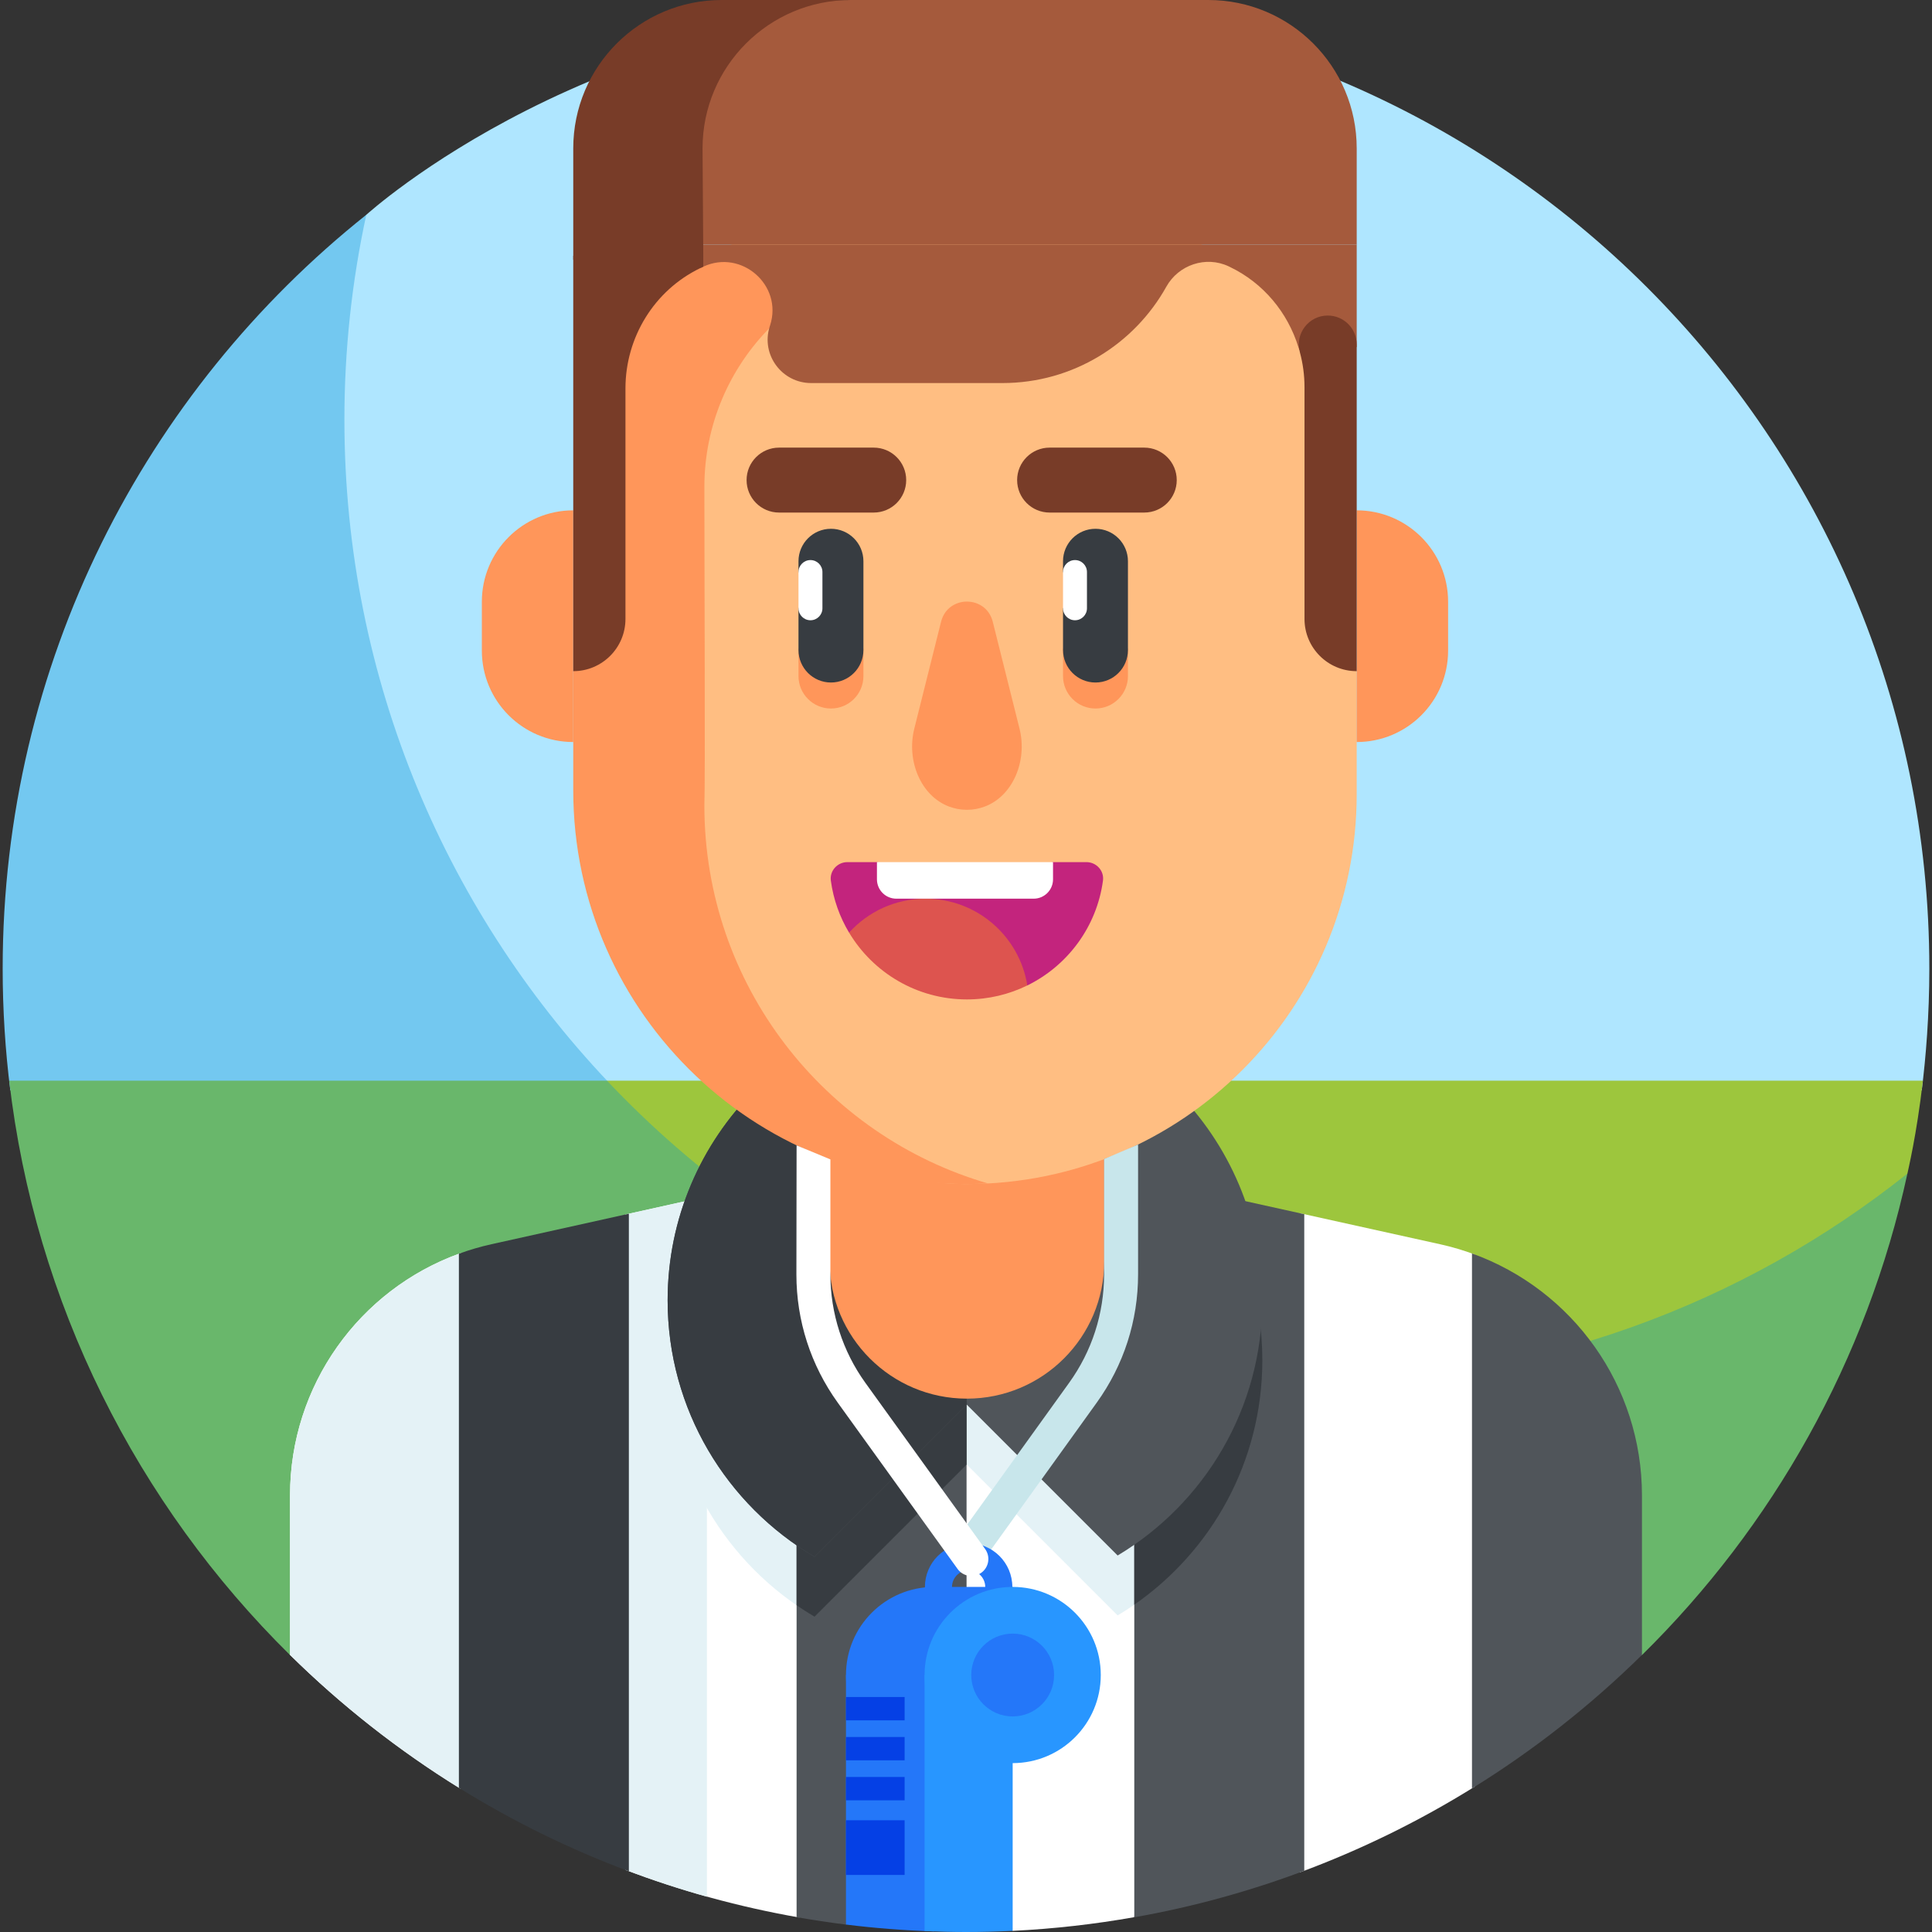 <svg id="Layer_1" enable-background="new 0 0 511.414 511.414" height="512" viewBox="0 0 511.414 511.414" width="512" xmlns="http://www.w3.org/2000/svg"><rect x="0" y="0" width="511.414" height="511.414" fill="#333333" stroke="none"/><g><g><path d="m508.697 288.628c1.1-8.823 2.01-19.839 2.01-32.214 0-140.833-114.167-255-255-255-98.131 0-158.58 55.352-158.747 55.445 0 0-2.513 3.137-2.983 5.222-3.818 16.948-7.385 39.663-7.385 56.238 0 65.469 25.676 125.161 67.293 170.308h354.812z" fill="#afe6ff"/><g><path d="m163.141 288.628c-44.542-45.911-71.976-108.515-71.976-177.535 0-18.615 2.007-36.753 5.795-54.234-58.644 46.72-96.253 118.747-96.253 199.555 0 10.912.688 21.663 2.019 32.214z" fill="#73c8f0"/></g></g><path d="m190.692 395.821h243.946l70.269-85.168c.113-.691 2.426-10.002 4.096-24.592h-348.324z" fill="#9dc63d"/><path d="m346.166 366.093c-73.092 0-138.992-30.761-185.487-80.032h-158.247c0 .002 0 .004.001.006 6.828 58.928 33.895 112.13 74.328 152.024h357.895c34.528-33.984 59.508-77.854 70.251-127.438-43.56 34.695-98.725 55.44-158.741 55.44z" fill="#69b76b"/><g><g fill="#fff"><path d="m121.482 331.865c-26.544 9.675-44.706 35.043-44.706 63.92v42.29c13.511 13.309 28.509 25.109 44.706 35.16z"/><path d="m211.581 311.266-46.037 10.218v173.494c14.742 5.578 30.139 9.82 46.037 12.602z"/><path d="m255.437 301.531-3.172.704v195.468l15.797 13.41c10.913-.532 21.654-1.76 32.187-3.625l.869-6.536v-189.312z"/><path d="m381.293 329.382-37.24-8.241v174.502c16.269-6.018 31.779-13.648 46.324-22.71v-140.86c-2.931-1.091-5.959-2-9.084-2.691z"/></g><g><path d="m255.437 281.355c-43.47 0-78.71 35.24-78.71 78.71 0 28.934 15.623 54.206 38.883 67.883l40.287-40.287 39.951 39.951c22.94-13.754 38.299-38.853 38.299-67.547.001-43.47-35.239-78.71-78.71-78.71z" fill="#e4f2f6"/></g><path d="m122.045 331.67c-26.848 9.521-45.269 35.035-45.269 64.115v42.29c13.669 13.465 28.854 25.393 45.269 35.517z" fill="#e4f2f6"/><path d="m165.544 321.484v173.49c7.052 2.668 14.243 5.054 21.578 7.098v-185.378z" fill="#e4f2f6"/><path d="m434.638 438.072v-42.251c0-28.983-18.294-54.426-44.993-64.023v141.609c16.295-10.072 31.384-21.939 44.993-35.335z" fill="#50555a"/><path d="m345.247 495.204v-173.799l-44.993-9.956v196.073c15.509-2.74 30.551-6.897 44.993-12.318z" fill="#50555a"/><g><path d="m300.254 424.763c20.479-14.211 33.894-37.884 33.894-64.698 0-16.345-4.984-31.525-13.513-44.107l-20.381-4.51z" fill="#373c41"/></g><path d="m255.437 301.531-44.574 9.893v196.056c4.32.766 8.678 1.424 13.07 1.971l31.922-8.039v-199.788z" fill="#50555a"/><g><path d="m210.863 311.425v113.49c1.545 1.064 3.125 2.079 4.747 3.033l40.246-40.246v-86.078l-.418-.093z" fill="#373c41"/></g><path d="m121.472 331.869v141.375c14.137 8.771 29.192 16.198 44.993 22.103v-174.068l-36.386 8.076c-2.954.656-5.826 1.5-8.607 2.514z" fill="#373c41"/><g><path d="m255.437 265.493c-43.47 0-78.71 35.24-78.71 78.71 0 28.934 15.623 54.206 38.883 67.883l40.287-40.287 39.951 39.951c22.94-13.754 38.299-38.853 38.299-67.547.001-43.47-35.239-78.71-78.71-78.71z" fill="#50555a"/></g><g><path d="m255.437 265.493c-43.47 0-78.71 35.24-78.71 78.71 0 28.934 15.623 54.206 38.883 67.883l40.287-40.287z" fill="#373c41"/></g><g><g><g><g><path d="m255.948 370.23c-20.073 0-36.344-16.272-36.344-36.344v-81.406h72.689v81.406c-.001 20.072-16.273 36.344-36.345 36.344z" fill="#ff965a"/></g></g></g><g><g><g><path d="m354.542 124.962c0-33.168-21.278-63.497-54.445-63.497h-88.298c-9.464 0-18.132 2.477-25.694 6.777v175.309c0 38.264 30.776 69.577 69.038 69.867.268.002.537.003.805.003 56.987 0 103.183-46.197 103.183-103.183v-32.575z" fill="#ffbe82"/></g></g></g><g><g><g><path d="m359.131 196.422v-61.331c13.361 0 24.193 10.831 24.193 24.193v12.946c0 13.36-10.831 24.192-24.193 24.192z" fill="#ff965a"/></g></g></g><g><g><g><path d="m127.55 172.229c0 13.361 10.832 24.193 24.193 24.193v-61.331c-13.361 0-24.193 10.831-24.193 24.193z" fill="#ff965a"/></g></g></g><g><g><g><path d="m211.366 171.679v7.276c0 4.746 3.848 8.594 8.594 8.594s8.594-3.848 8.594-8.594v-7.276z" fill="#ff965a"/></g></g></g><g><g><g><path d="m281.389 171.679v7.276c0 4.746 3.848 8.594 8.594 8.594s8.594-3.848 8.594-8.594v-7.276z" fill="#ff965a"/></g></g></g><g><g><path d="m261.541 313.271c-43.381-12.598-75.091-52.632-75.091-100.077.258-5.863 0-62.674 0-84.254 0-33.168 26.888-60.055 60.055-60.055h74.95c-6.593-2.56-13.782-3.977-21.358-3.977h-88.298c-33.168 0-57.782 24.614-57.782 57.782l-2.274 54.974v31.554c0 59.554 49.9 107.225 109.798 104.053z" fill="#ff965a"/></g></g><g><g><g><path d="m219.96 180.666c-4.746 0-8.594-3.848-8.594-8.594v-11.055l3.168-4.797-3.168-4.797v-2.855c0-4.746 3.848-8.594 8.594-8.594s8.594 3.848 8.594 8.594v23.504c0 4.746-3.848 8.594-8.594 8.594z" fill="#373c41"/></g></g></g><g><g><g><path d="m289.983 180.666c-4.746 0-8.594-3.848-8.594-8.594v-11.055l3.168-4.797-3.168-4.797v-2.855c0-4.746 3.848-8.594 8.594-8.594s8.594 3.848 8.594 8.594v23.504c0 4.746-3.848 8.594-8.594 8.594z" fill="#373c41"/></g></g></g><g><g><g><g><path d="m231.282 135.677h-25.062c-4.746 0-8.594-3.848-8.594-8.594 0-4.746 3.848-8.594 8.594-8.594h25.062c4.746 0 8.594 3.848 8.594 8.594 0 4.746-3.848 8.594-8.594 8.594z" fill="#783c28"/></g></g></g></g><g><g><g><g><path d="m302.898 135.677h-25.062c-4.746 0-8.594-3.848-8.594-8.594 0-4.746 3.848-8.594 8.594-8.594h25.062c4.746 0 8.594 3.848 8.594 8.594 0 4.746-3.847 8.594-8.594 8.594z" fill="#783c28"/></g></g></g></g><g><path d="m287.592 228.21h-8.849l-23.305 4.838-23.305-4.838h-7.828c-2.626 0-4.724 2.292-4.374 4.895.67 4.979 2.349 9.638 4.823 13.766l47.189 13.984c10.657-5.231 18.378-15.528 20.023-27.75.35-2.603-1.748-4.895-4.374-4.895z" fill="#c3247d"/></g><g><g><g><path d="m242.023 192.866c-2.136 8.531 1.746 17.824 9.171 20.625 1.494.564 3.092.869 4.754.869 1.661 0 3.26-.305 4.754-.869 7.425-2.801 11.308-12.094 9.171-20.625l-7.082-28.282c-1.783-7.12-11.902-7.12-13.685 0z" fill="#ff965a"/></g></g></g><g><path d="m359.131 91.87v-27.149h-173.692v6.215c.25-.121.5-.241.75-.357 10.095-4.692 21.089 4.946 17.662 15.538-.042.13-.084.261-.125.391-2.32 7.382 3.245 14.889 10.983 14.889h50.642c18.654 0 34.9-10.29 43.382-25.502 3.239-5.809 10.473-8.237 16.487-5.397.117.055.234.111.351.167 8.872 4.263 15.286 12.062 18.117 21.204l.259.779z" fill="#a55a3c"/></g><g><g><path d="m151.743 67.715v57.792.003 52.153c7.633 0 13.821-6.188 13.821-13.821v-61.026c0-13.479 7.586-25.903 19.707-31.799.297-.145.594-.286.89-.423v-2.878h-34.418z" fill="#783c28"/></g><g><path d="m351.465 83.525c-5.047 0-8.715 4.792-7.394 9.663.811 2.991 1.239 6.112 1.239 9.295v61.359c0 7.633 6.188 13.821 13.821 13.821v-86.472c0-4.234-3.432-7.666-7.666-7.666z" fill="#783c28"/></g></g><g><path d="m214.534 164.186c-1.75 0-3.168-1.418-3.168-3.168v-9.594c0-1.75 1.418-3.168 3.168-3.168 1.75 0 3.168 1.418 3.168 3.168v9.594c0 1.749-1.419 3.168-3.168 3.168z" fill="#fff"/></g><g><path d="m284.557 164.186c-1.75 0-3.168-1.418-3.168-3.168v-9.594c0-1.75 1.418-3.168 3.168-3.168 1.75 0 3.168 1.418 3.168 3.168v9.594c0 1.749-1.418 3.168-3.168 3.168z" fill="#fff"/></g></g><g><path d="m224.757 246.868c6.351 10.593 17.941 17.686 31.19 17.686 5.74 0 11.166-1.335 15.992-3.704-2.075-13.015-13.347-22.963-26.946-22.963-8.026 0-15.242 3.465-20.236 8.981z" fill="#dd544f"/></g><g><path d="m273.616 237.887h-36.357c-2.831 0-5.127-2.295-5.127-5.127v-4.55h46.611v4.55c0 2.831-2.296 5.127-5.127 5.127z" fill="#fff"/></g><g><path d="m319.847 0h-94.595l-3.546.036c-20.089.203-36.267 16.546-36.267 36.635v28.05h173.692v-25.437c0-21.696-17.588-39.284-39.284-39.284z" fill="#a55a3c"/></g><g><path d="m225.252 0h-34.224c-21.696 0-39.284 17.588-39.284 39.284v29.463l34.418-1.033-.194-28.43c0-21.696 17.588-39.284 39.284-39.284z" fill="#783c28"/></g><g><path d="m259.088 414.717-7.301-5.262 31.198-43.387c6.067-8.419 9.274-18.355 9.274-28.732v-30.53l9-3.841v34.371c0 12.278-3.795 24.033-10.974 33.994z" fill="#c8e6eb"/></g><g><g><circle cx="247.254" cy="443.389" fill="#2477f9" r="23.32"/></g><g><path d="m247.254 420.069h20.807v14h-20.807z" fill="#2477f9"/></g><g><path d="m256.401 431.64c-6.38 0-11.569-5.19-11.569-11.57s5.189-11.571 11.569-11.571 11.57 5.191 11.57 11.571-5.191 11.57-11.57 11.57zm0-15.967c-2.424 0-4.396 1.972-4.396 4.396s1.972 4.396 4.396 4.396 4.396-1.972 4.396-4.396-1.973-4.396-4.396-4.396z" fill="#2477f9"/></g><path d="m223.934 509.446c7.672.954 15.452 1.557 23.32 1.814v-67.87h-23.32z" fill="#2477f9"/><g><circle cx="268.061" cy="443.389" fill="#2896ff" r="23.32"/></g><path d="m244.741 511.164c3.638.154 7.291.25 10.966.25 4.141 0 8.258-.108 12.354-.305v-67.72h-23.32z" fill="#2896ff"/><g><circle cx="268.061" cy="443.389" fill="#2477f9" r="10.963"/></g><g><path d="m223.934 481.833h15.525v14.477h-15.525z" fill="#0540e5"/></g><g><path d="m223.934 470.379h15.525v6.177h-15.525z" fill="#0540e5"/></g><g><path d="m223.934 459.795h15.525v6.177h-15.525z" fill="#0540e5"/></g><g><path d="m223.934 449.211h15.525v6.177h-15.525z" fill="#0540e5"/></g></g><g><path d="m259.756 416.326c-2.016 1.453-4.828.996-6.281-1.02l-31.69-43.976c-7.179-9.962-10.973-21.717-10.973-33.994l.051-34.148 8.949 3.711v30.436c0 10.313 3.244 20.364 9.273 28.731l31.691 43.978c1.453 2.017.996 4.829-1.02 6.282z" fill="#fff"/></g></g></g></svg>